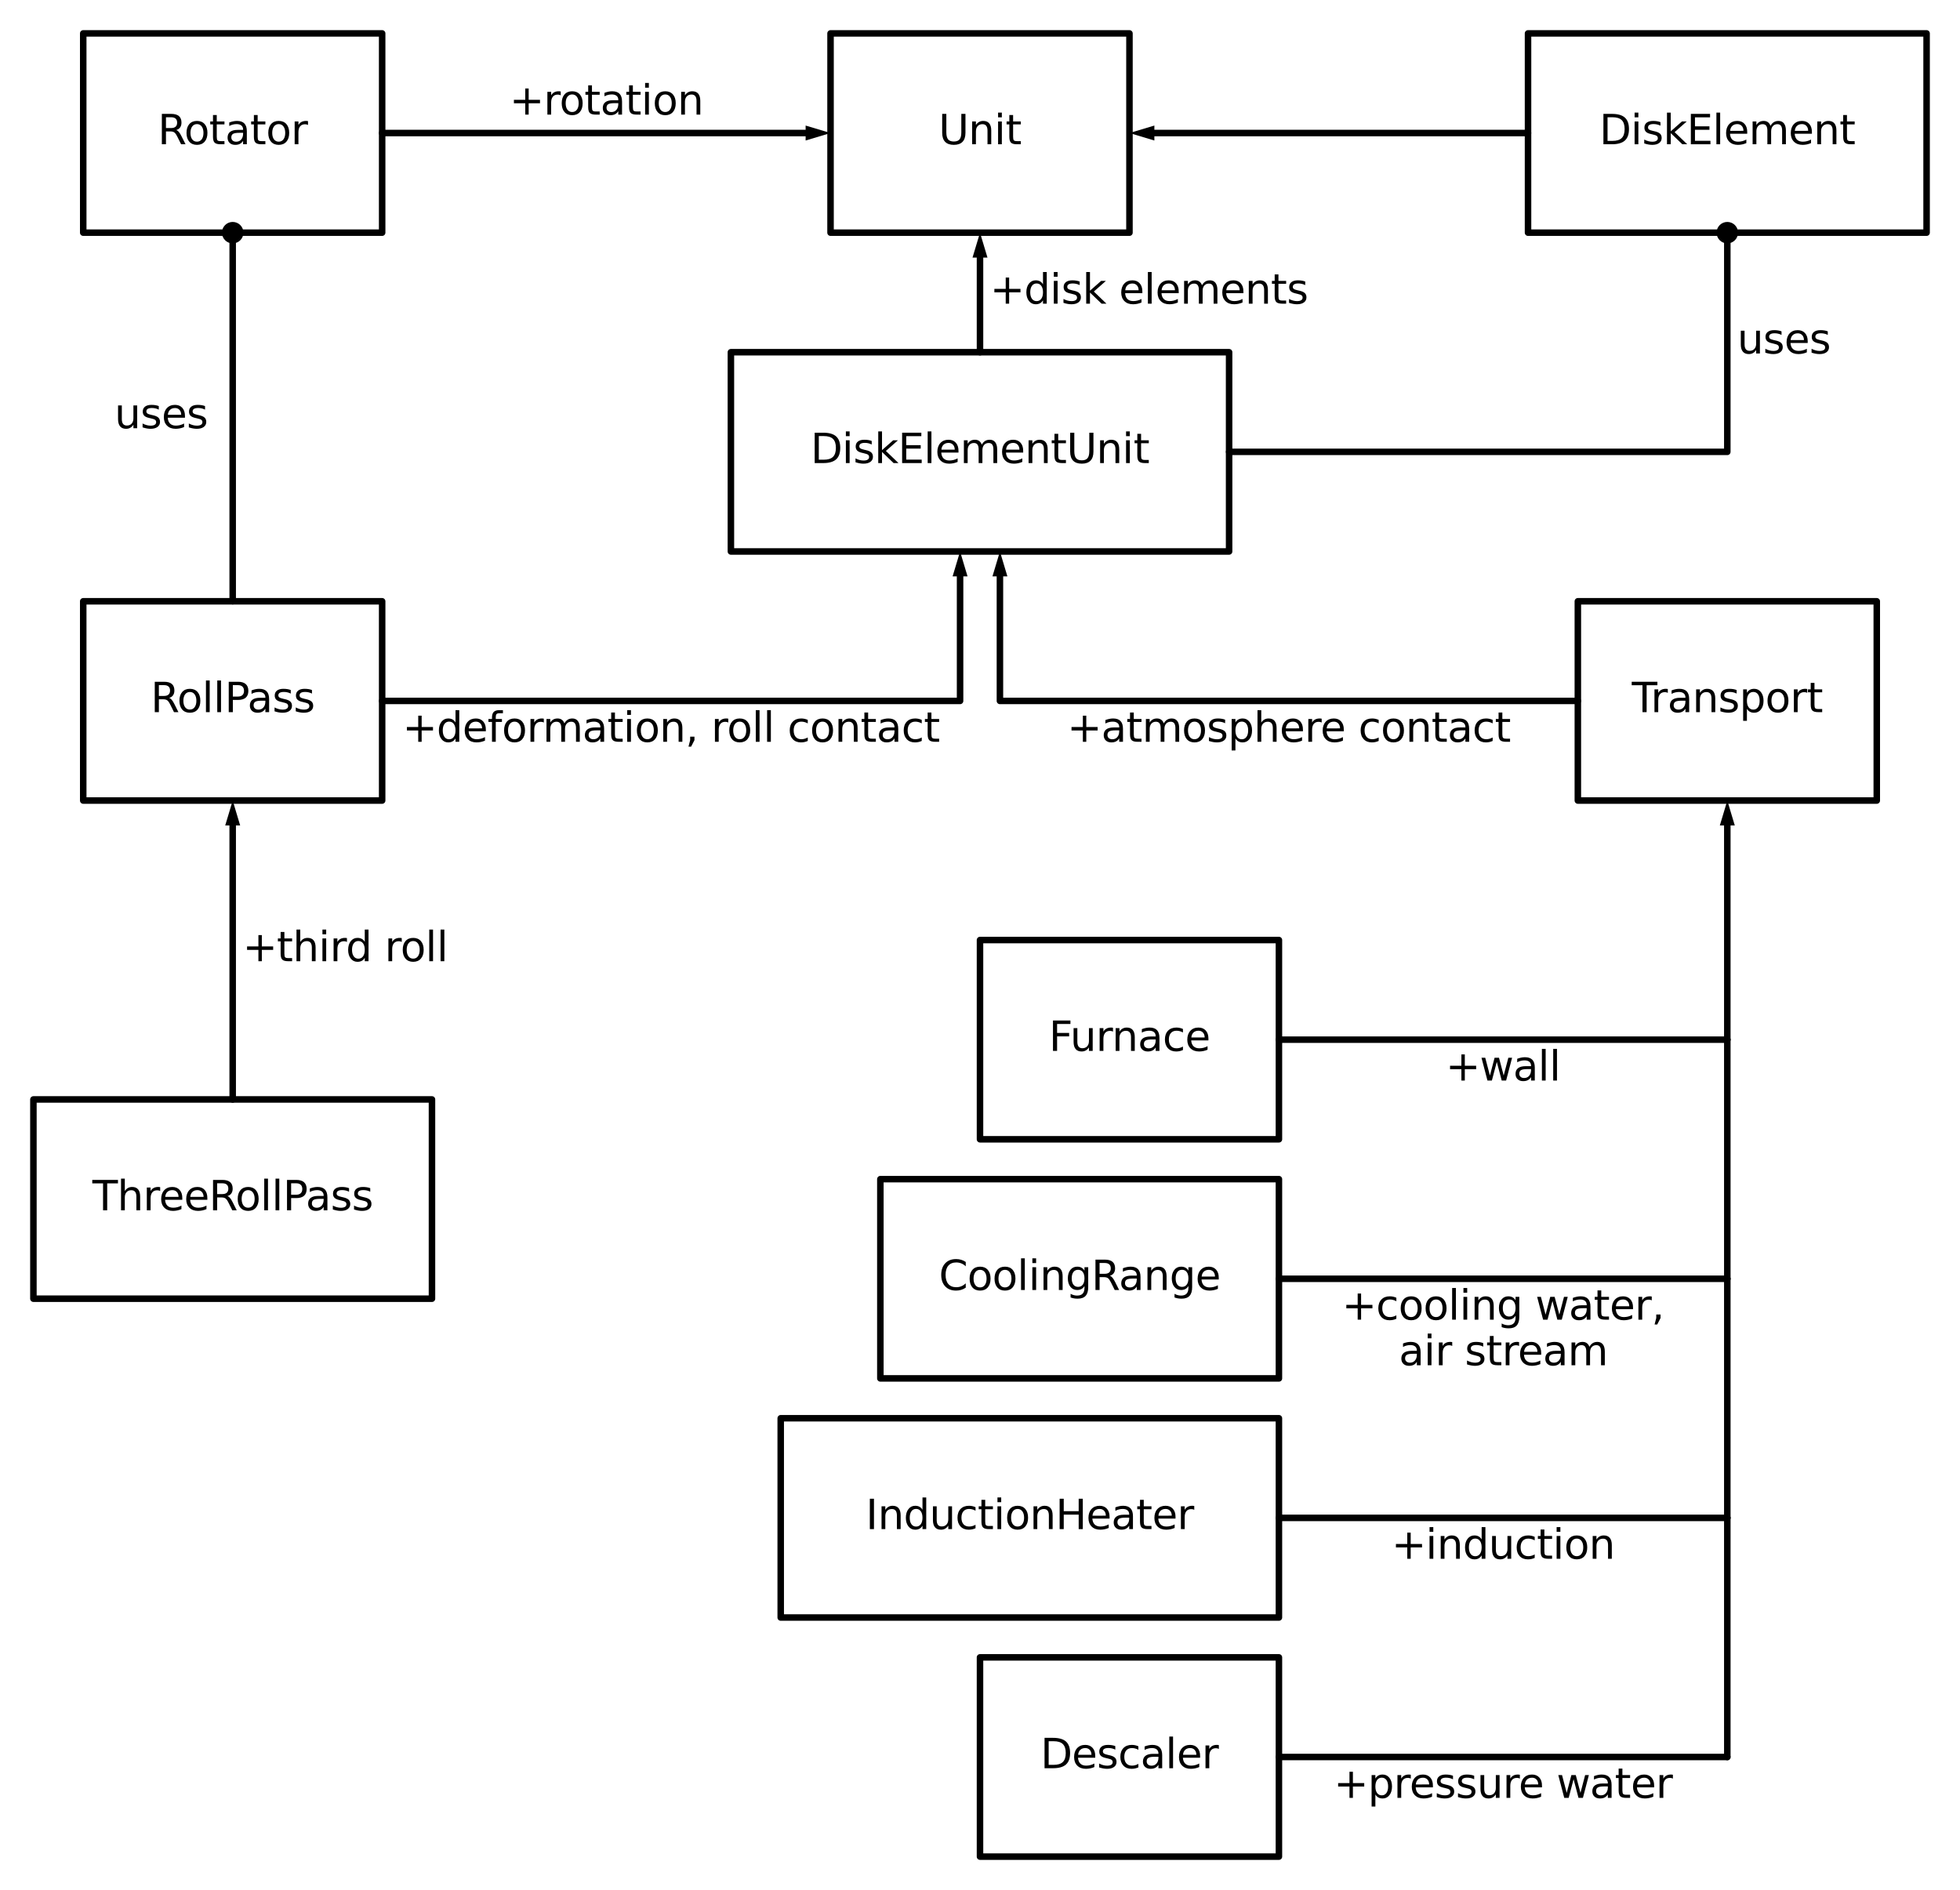 <?xml version="1.0" encoding="utf-8" standalone="no"?>
<!DOCTYPE svg PUBLIC "-//W3C//DTD SVG 1.1//EN"
  "http://www.w3.org/Graphics/SVG/1.1/DTD/svg11.dtd">
<svg xmlns:xlink="http://www.w3.org/1999/xlink" width="601.92pt" height="580.5pt" viewBox="0 0 601.92 580.5" xmlns="http://www.w3.org/2000/svg" version="1.1">
 <defs>
  <style type="text/css">*{stroke-linejoin: round; stroke-linecap: butt}</style>
 </defs>
 <g id="figure_1">
  <g id="patch_1">
   <path d="M 0 580.5 
L 601.92 580.5 
L 601.92 0 
L 0 0 
L 0 580.5 
z
" style="fill: none"/>
  </g>
  <g id="axes_1">
   <g id="line2d_1">
    <path d="M 255.06 40.86 
L 255.06 10.26 
L 346.86 10.26 
L 346.86 71.46 
L 255.06 71.46 
L 255.06 40.86 
" clip-path="url(#p7df6b12041)" style="fill: none; stroke: #000000; stroke-width: 2; stroke-linecap: round"/>
   </g>
   <g id="line2d_2">
    <path d="M 300.96 79.11 
L 300.96 89.82 
L 300.96 108.18 
" clip-path="url(#p7df6b12041)" style="fill: none; stroke: #000000; stroke-width: 2; stroke-linecap: round"/>
   </g>
   <g id="patch_2">
    <path d="M 298.665 79.11 
L 300.96 71.46 
L 303.255 79.11 
z
" clip-path="url(#p7df6b12041)"/>
   </g>
   <g id="line2d_3">
    <path d="M 224.46 138.78 
L 224.46 108.18 
L 377.46 108.18 
L 377.46 169.38 
L 224.46 169.38 
L 224.46 138.78 
" clip-path="url(#p7df6b12041)" style="fill: none; stroke: #000000; stroke-width: 2; stroke-linecap: round"/>
   </g>
   <g id="line2d_4">
    <path d="M 25.56 215.28 
L 25.56 184.68 
L 117.36 184.68 
L 117.36 245.88 
L 25.56 245.88 
L 25.56 215.28 
" clip-path="url(#p7df6b12041)" style="fill: none; stroke: #000000; stroke-width: 2; stroke-linecap: round"/>
   </g>
   <g id="line2d_5">
    <path d="M 294.84 177.03 
L 294.84 215.28 
L 117.36 215.28 
" clip-path="url(#p7df6b12041)" style="fill: none; stroke: #000000; stroke-width: 2; stroke-linecap: round"/>
   </g>
   <g id="patch_3">
    <path d="M 292.545 177.03 
L 294.84 169.38 
L 297.135 177.03 
z
" clip-path="url(#p7df6b12041)"/>
   </g>
   <g id="line2d_6">
    <path d="M 71.46 253.53 
L 71.46 291.78 
L 71.46 337.68 
" clip-path="url(#p7df6b12041)" style="fill: none; stroke: #000000; stroke-width: 2; stroke-linecap: round"/>
   </g>
   <g id="patch_4">
    <path d="M 69.165 253.53 
L 71.46 245.88 
L 73.755 253.53 
z
" clip-path="url(#p7df6b12041)"/>
   </g>
   <g id="line2d_7">
    <path d="M 10.26 368.28 
L 10.26 337.68 
L 132.66 337.68 
L 132.66 398.88 
L 10.26 398.88 
L 10.26 368.28 
" clip-path="url(#p7df6b12041)" style="fill: none; stroke: #000000; stroke-width: 2; stroke-linecap: round"/>
   </g>
   <g id="line2d_8">
    <path d="M 484.56 215.28 
L 484.56 184.68 
L 576.36 184.68 
L 576.36 245.88 
L 484.56 245.88 
L 484.56 215.28 
" clip-path="url(#p7df6b12041)" style="fill: none; stroke: #000000; stroke-width: 2; stroke-linecap: round"/>
   </g>
   <g id="line2d_9">
    <path d="M 307.08 177.03 
L 307.08 215.28 
L 484.56 215.28 
" clip-path="url(#p7df6b12041)" style="fill: none; stroke: #000000; stroke-width: 2; stroke-linecap: round"/>
   </g>
   <g id="patch_5">
    <path d="M 304.785 177.03 
L 307.08 169.38 
L 309.375 177.03 
z
" clip-path="url(#p7df6b12041)"/>
   </g>
   <g id="line2d_10">
    <path d="M 530.46 253.53 
L 530.46 282.6 
L 530.46 319.32 
" clip-path="url(#p7df6b12041)" style="fill: none; stroke: #000000; stroke-width: 2; stroke-linecap: round"/>
   </g>
   <g id="patch_6">
    <path d="M 528.165 253.53 
L 530.46 245.88 
L 532.755 253.53 
z
" clip-path="url(#p7df6b12041)"/>
   </g>
   <g id="line2d_11">
    <path d="M 530.46 319.32 
L 461.61 319.32 
L 392.76 319.32 
" clip-path="url(#p7df6b12041)" style="fill: none; stroke: #000000; stroke-width: 2; stroke-linecap: round"/>
   </g>
   <g id="line2d_12">
    <path d="M 300.96 319.32 
L 300.96 288.72 
L 392.76 288.72 
L 392.76 349.92 
L 300.96 349.92 
L 300.96 319.32 
" clip-path="url(#p7df6b12041)" style="fill: none; stroke: #000000; stroke-width: 2; stroke-linecap: round"/>
   </g>
   <g id="line2d_13">
    <path d="M 530.46 319.32 
L 530.46 356.04 
L 530.46 392.76 
" clip-path="url(#p7df6b12041)" style="fill: none; stroke: #000000; stroke-width: 2; stroke-linecap: round"/>
   </g>
   <g id="line2d_14">
    <path d="M 530.46 392.76 
L 461.61 392.76 
L 392.76 392.76 
" clip-path="url(#p7df6b12041)" style="fill: none; stroke: #000000; stroke-width: 2; stroke-linecap: round"/>
   </g>
   <g id="line2d_15">
    <path d="M 270.36 392.76 
L 270.36 362.16 
L 392.76 362.16 
L 392.76 423.36 
L 270.36 423.36 
L 270.36 392.76 
" clip-path="url(#p7df6b12041)" style="fill: none; stroke: #000000; stroke-width: 2; stroke-linecap: round"/>
   </g>
   <g id="line2d_16">
    <path d="M 530.46 392.76 
L 530.46 429.48 
L 530.46 466.2 
" clip-path="url(#p7df6b12041)" style="fill: none; stroke: #000000; stroke-width: 2; stroke-linecap: round"/>
   </g>
   <g id="line2d_17">
    <path d="M 530.46 466.2 
L 461.61 466.2 
L 392.76 466.2 
" clip-path="url(#p7df6b12041)" style="fill: none; stroke: #000000; stroke-width: 2; stroke-linecap: round"/>
   </g>
   <g id="line2d_18">
    <path d="M 239.76 466.2 
L 239.76 435.6 
L 392.76 435.6 
L 392.76 496.8 
L 239.76 496.8 
L 239.76 466.2 
" clip-path="url(#p7df6b12041)" style="fill: none; stroke: #000000; stroke-width: 2; stroke-linecap: round"/>
   </g>
   <g id="line2d_19">
    <path d="M 530.46 466.2 
L 530.46 502.92 
L 530.46 539.64 
" clip-path="url(#p7df6b12041)" style="fill: none; stroke: #000000; stroke-width: 2; stroke-linecap: round"/>
   </g>
   <g id="line2d_20">
    <path d="M 530.46 539.64 
L 461.61 539.64 
L 392.76 539.64 
" clip-path="url(#p7df6b12041)" style="fill: none; stroke: #000000; stroke-width: 2; stroke-linecap: round"/>
   </g>
   <g id="line2d_21">
    <path d="M 300.96 539.64 
L 300.96 509.04 
L 392.76 509.04 
L 392.76 570.24 
L 300.96 570.24 
L 300.96 539.64 
" clip-path="url(#p7df6b12041)" style="fill: none; stroke: #000000; stroke-width: 2; stroke-linecap: round"/>
   </g>
   <g id="line2d_22">
    <path d="M 25.56 40.86 
L 25.56 10.26 
L 117.36 10.26 
L 117.36 71.46 
L 25.56 71.46 
L 25.56 40.86 
" clip-path="url(#p7df6b12041)" style="fill: none; stroke: #000000; stroke-width: 2; stroke-linecap: round"/>
   </g>
   <g id="line2d_23">
    <path d="M 117.36 40.86 
L 186.21 40.86 
L 247.41 40.86 
" clip-path="url(#p7df6b12041)" style="fill: none; stroke: #000000; stroke-width: 2; stroke-linecap: round"/>
   </g>
   <g id="patch_7">
    <path d="M 247.41 38.565 
L 255.06 40.86 
L 247.41 43.155 
z
" clip-path="url(#p7df6b12041)"/>
   </g>
   <g id="line2d_24">
    <path d="M 71.46 184.68 
L 71.46 128.07 
L 71.46 71.46 
" clip-path="url(#p7df6b12041)" style="fill: none; stroke: #000000; stroke-width: 2; stroke-linecap: round"/>
   </g>
   <g id="patch_8">
    <path d="M 71.46 73.755 
C 72.069 73.755 72.652 73.513 73.083 73.083 
C 73.513 72.652 73.755 72.069 73.755 71.46 
C 73.755 70.851 73.513 70.268 73.083 69.837 
C 72.652 69.407 72.069 69.165 71.46 69.165 
C 70.851 69.165 70.268 69.407 69.837 69.837 
C 69.407 70.268 69.165 70.851 69.165 71.46 
C 69.165 72.069 69.407 72.652 69.837 73.083 
C 70.268 73.513 70.851 73.755 71.46 73.755 
z
" clip-path="url(#p7df6b12041)" style="stroke: #000000; stroke-width: 2; stroke-linejoin: miter"/>
   </g>
   <g id="line2d_25">
    <path d="M 469.26 40.86 
L 469.26 10.26 
L 591.66 10.26 
L 591.66 71.46 
L 469.26 71.46 
L 469.26 40.86 
" clip-path="url(#p7df6b12041)" style="fill: none; stroke: #000000; stroke-width: 2; stroke-linecap: round"/>
   </g>
   <g id="line2d_26">
    <path d="M 469.26 40.86 
L 408.06 40.86 
L 354.51 40.86 
" clip-path="url(#p7df6b12041)" style="fill: none; stroke: #000000; stroke-width: 2; stroke-linecap: round"/>
   </g>
   <g id="patch_9">
    <path d="M 354.51 43.155 
L 346.86 40.86 
L 354.51 38.565 
z
" clip-path="url(#p7df6b12041)"/>
   </g>
   <g id="line2d_27">
    <path d="M 377.46 138.78 
L 530.46 138.78 
L 530.46 71.46 
" clip-path="url(#p7df6b12041)" style="fill: none; stroke: #000000; stroke-width: 2; stroke-linecap: round"/>
   </g>
   <g id="patch_10">
    <path d="M 530.46 73.755 
C 531.069 73.755 531.652 73.513 532.083 73.083 
C 532.513 72.652 532.755 72.069 532.755 71.46 
C 532.755 70.851 532.513 70.268 532.083 69.837 
C 531.652 69.407 531.069 69.165 530.46 69.165 
C 529.851 69.165 529.268 69.407 528.837 69.837 
C 528.407 70.268 528.165 70.851 528.165 71.46 
C 528.165 72.069 528.407 72.652 528.837 73.083 
C 529.268 73.513 529.851 73.755 530.46 73.755 
z
" clip-path="url(#p7df6b12041)" style="stroke: #000000; stroke-width: 2; stroke-linejoin: miter"/>
   </g>
   <g id="text_1">
    <g clip-path="url(#p7df6b12041)">
     <!-- Unit -->
     <g transform="translate(288.238 44.309) scale(0.125 -0.125)">
      <defs>
       <path id="DejaVuSans-55" d="M 556 4666 
L 1191 4666 
L 1191 1831 
Q 1191 1081 1462 751 
Q 1734 422 2344 422 
Q 2950 422 3222 751 
Q 3494 1081 3494 1831 
L 3494 4666 
L 4128 4666 
L 4128 1753 
Q 4128 841 3676 375 
Q 3225 -91 2344 -91 
Q 1459 -91 1007 375 
Q 556 841 556 1753 
L 556 4666 
z
" transform="scale(0.016)"/>
       <path id="DejaVuSans-6e" d="M 3513 2113 
L 3513 0 
L 2938 0 
L 2938 2094 
Q 2938 2591 2744 2837 
Q 2550 3084 2163 3084 
Q 1697 3084 1428 2787 
Q 1159 2491 1159 1978 
L 1159 0 
L 581 0 
L 581 3500 
L 1159 3500 
L 1159 2956 
Q 1366 3272 1645 3428 
Q 1925 3584 2291 3584 
Q 2894 3584 3203 3211 
Q 3513 2838 3513 2113 
z
" transform="scale(0.016)"/>
       <path id="DejaVuSans-69" d="M 603 3500 
L 1178 3500 
L 1178 0 
L 603 0 
L 603 3500 
z
M 603 4863 
L 1178 4863 
L 1178 4134 
L 603 4134 
L 603 4863 
z
" transform="scale(0.016)"/>
       <path id="DejaVuSans-74" d="M 1172 4494 
L 1172 3500 
L 2356 3500 
L 2356 3053 
L 1172 3053 
L 1172 1153 
Q 1172 725 1289 603 
Q 1406 481 1766 481 
L 2356 481 
L 2356 0 
L 1766 0 
Q 1100 0 847 248 
Q 594 497 594 1153 
L 594 3053 
L 172 3053 
L 172 3500 
L 594 3500 
L 594 4494 
L 1172 4494 
z
" transform="scale(0.016)"/>
      </defs>
      <use xlink:href="#DejaVuSans-55"/>
      <use xlink:href="#DejaVuSans-6e" x="73.193"/>
      <use xlink:href="#DejaVuSans-69" x="136.572"/>
      <use xlink:href="#DejaVuSans-74" x="164.355"/>
     </g>
    </g>
   </g>
   <g id="text_2">
    <g clip-path="url(#p7df6b12041)">
     <!-- +disk elements -->
     <g transform="translate(304.02 93.269) scale(0.125 -0.125)">
      <defs>
       <path id="DejaVuSans-2b" d="M 2944 4013 
L 2944 2272 
L 4684 2272 
L 4684 1741 
L 2944 1741 
L 2944 0 
L 2419 0 
L 2419 1741 
L 678 1741 
L 678 2272 
L 2419 2272 
L 2419 4013 
L 2944 4013 
z
" transform="scale(0.016)"/>
       <path id="DejaVuSans-64" d="M 2906 2969 
L 2906 4863 
L 3481 4863 
L 3481 0 
L 2906 0 
L 2906 525 
Q 2725 213 2448 61 
Q 2172 -91 1784 -91 
Q 1150 -91 751 415 
Q 353 922 353 1747 
Q 353 2572 751 3078 
Q 1150 3584 1784 3584 
Q 2172 3584 2448 3432 
Q 2725 3281 2906 2969 
z
M 947 1747 
Q 947 1113 1208 752 
Q 1469 391 1925 391 
Q 2381 391 2643 752 
Q 2906 1113 2906 1747 
Q 2906 2381 2643 2742 
Q 2381 3103 1925 3103 
Q 1469 3103 1208 2742 
Q 947 2381 947 1747 
z
" transform="scale(0.016)"/>
       <path id="DejaVuSans-73" d="M 2834 3397 
L 2834 2853 
Q 2591 2978 2328 3040 
Q 2066 3103 1784 3103 
Q 1356 3103 1142 2972 
Q 928 2841 928 2578 
Q 928 2378 1081 2264 
Q 1234 2150 1697 2047 
L 1894 2003 
Q 2506 1872 2764 1633 
Q 3022 1394 3022 966 
Q 3022 478 2636 193 
Q 2250 -91 1575 -91 
Q 1294 -91 989 -36 
Q 684 19 347 128 
L 347 722 
Q 666 556 975 473 
Q 1284 391 1588 391 
Q 1994 391 2212 530 
Q 2431 669 2431 922 
Q 2431 1156 2273 1281 
Q 2116 1406 1581 1522 
L 1381 1569 
Q 847 1681 609 1914 
Q 372 2147 372 2553 
Q 372 3047 722 3315 
Q 1072 3584 1716 3584 
Q 2034 3584 2315 3537 
Q 2597 3491 2834 3397 
z
" transform="scale(0.016)"/>
       <path id="DejaVuSans-6b" d="M 581 4863 
L 1159 4863 
L 1159 1991 
L 2875 3500 
L 3609 3500 
L 1753 1863 
L 3688 0 
L 2938 0 
L 1159 1709 
L 1159 0 
L 581 0 
L 581 4863 
z
" transform="scale(0.016)"/>
       <path id="DejaVuSans-20" transform="scale(0.016)"/>
       <path id="DejaVuSans-65" d="M 3597 1894 
L 3597 1613 
L 953 1613 
Q 991 1019 1311 708 
Q 1631 397 2203 397 
Q 2534 397 2845 478 
Q 3156 559 3463 722 
L 3463 178 
Q 3153 47 2828 -22 
Q 2503 -91 2169 -91 
Q 1331 -91 842 396 
Q 353 884 353 1716 
Q 353 2575 817 3079 
Q 1281 3584 2069 3584 
Q 2775 3584 3186 3129 
Q 3597 2675 3597 1894 
z
M 3022 2063 
Q 3016 2534 2758 2815 
Q 2500 3097 2075 3097 
Q 1594 3097 1305 2825 
Q 1016 2553 972 2059 
L 3022 2063 
z
" transform="scale(0.016)"/>
       <path id="DejaVuSans-6c" d="M 603 4863 
L 1178 4863 
L 1178 0 
L 603 0 
L 603 4863 
z
" transform="scale(0.016)"/>
       <path id="DejaVuSans-6d" d="M 3328 2828 
Q 3544 3216 3844 3400 
Q 4144 3584 4550 3584 
Q 5097 3584 5394 3201 
Q 5691 2819 5691 2113 
L 5691 0 
L 5113 0 
L 5113 2094 
Q 5113 2597 4934 2840 
Q 4756 3084 4391 3084 
Q 3944 3084 3684 2787 
Q 3425 2491 3425 1978 
L 3425 0 
L 2847 0 
L 2847 2094 
Q 2847 2600 2669 2842 
Q 2491 3084 2119 3084 
Q 1678 3084 1418 2786 
Q 1159 2488 1159 1978 
L 1159 0 
L 581 0 
L 581 3500 
L 1159 3500 
L 1159 2956 
Q 1356 3278 1631 3431 
Q 1906 3584 2284 3584 
Q 2666 3584 2933 3390 
Q 3200 3197 3328 2828 
z
" transform="scale(0.016)"/>
      </defs>
      <use xlink:href="#DejaVuSans-2b"/>
      <use xlink:href="#DejaVuSans-64" x="83.789"/>
      <use xlink:href="#DejaVuSans-69" x="147.266"/>
      <use xlink:href="#DejaVuSans-73" x="175.049"/>
      <use xlink:href="#DejaVuSans-6b" x="227.148"/>
      <use xlink:href="#DejaVuSans-20" x="285.059"/>
      <use xlink:href="#DejaVuSans-65" x="316.846"/>
      <use xlink:href="#DejaVuSans-6c" x="378.369"/>
      <use xlink:href="#DejaVuSans-65" x="406.152"/>
      <use xlink:href="#DejaVuSans-6d" x="467.676"/>
      <use xlink:href="#DejaVuSans-65" x="565.088"/>
      <use xlink:href="#DejaVuSans-6e" x="626.611"/>
      <use xlink:href="#DejaVuSans-74" x="689.99"/>
      <use xlink:href="#DejaVuSans-73" x="729.199"/>
     </g>
    </g>
   </g>
   <g id="text_3">
    <g clip-path="url(#p7df6b12041)">
     <!-- DiskElementUnit -->
     <g transform="translate(248.939 142.229) scale(0.125 -0.125)">
      <defs>
       <path id="DejaVuSans-44" d="M 1259 4147 
L 1259 519 
L 2022 519 
Q 2988 519 3436 956 
Q 3884 1394 3884 2338 
Q 3884 3275 3436 3711 
Q 2988 4147 2022 4147 
L 1259 4147 
z
M 628 4666 
L 1925 4666 
Q 3281 4666 3915 4102 
Q 4550 3538 4550 2338 
Q 4550 1131 3912 565 
Q 3275 0 1925 0 
L 628 0 
L 628 4666 
z
" transform="scale(0.016)"/>
       <path id="DejaVuSans-45" d="M 628 4666 
L 3578 4666 
L 3578 4134 
L 1259 4134 
L 1259 2753 
L 3481 2753 
L 3481 2222 
L 1259 2222 
L 1259 531 
L 3634 531 
L 3634 0 
L 628 0 
L 628 4666 
z
" transform="scale(0.016)"/>
      </defs>
      <use xlink:href="#DejaVuSans-44"/>
      <use xlink:href="#DejaVuSans-69" x="77.002"/>
      <use xlink:href="#DejaVuSans-73" x="104.785"/>
      <use xlink:href="#DejaVuSans-6b" x="156.885"/>
      <use xlink:href="#DejaVuSans-45" x="214.795"/>
      <use xlink:href="#DejaVuSans-6c" x="277.979"/>
      <use xlink:href="#DejaVuSans-65" x="305.762"/>
      <use xlink:href="#DejaVuSans-6d" x="367.285"/>
      <use xlink:href="#DejaVuSans-65" x="464.697"/>
      <use xlink:href="#DejaVuSans-6e" x="526.221"/>
      <use xlink:href="#DejaVuSans-74" x="589.6"/>
      <use xlink:href="#DejaVuSans-55" x="628.809"/>
      <use xlink:href="#DejaVuSans-6e" x="702.002"/>
      <use xlink:href="#DejaVuSans-69" x="765.381"/>
      <use xlink:href="#DejaVuSans-74" x="793.164"/>
     </g>
    </g>
   </g>
   <g id="text_4">
    <g clip-path="url(#p7df6b12041)">
     <!-- RollPass -->
     <g transform="translate(46.273 218.729) scale(0.125 -0.125)">
      <defs>
       <path id="DejaVuSans-52" d="M 2841 2188 
Q 3044 2119 3236 1894 
Q 3428 1669 3622 1275 
L 4263 0 
L 3584 0 
L 2988 1197 
Q 2756 1666 2539 1819 
Q 2322 1972 1947 1972 
L 1259 1972 
L 1259 0 
L 628 0 
L 628 4666 
L 2053 4666 
Q 2853 4666 3247 4331 
Q 3641 3997 3641 3322 
Q 3641 2881 3436 2590 
Q 3231 2300 2841 2188 
z
M 1259 4147 
L 1259 2491 
L 2053 2491 
Q 2509 2491 2742 2702 
Q 2975 2913 2975 3322 
Q 2975 3731 2742 3939 
Q 2509 4147 2053 4147 
L 1259 4147 
z
" transform="scale(0.016)"/>
       <path id="DejaVuSans-6f" d="M 1959 3097 
Q 1497 3097 1228 2736 
Q 959 2375 959 1747 
Q 959 1119 1226 758 
Q 1494 397 1959 397 
Q 2419 397 2687 759 
Q 2956 1122 2956 1747 
Q 2956 2369 2687 2733 
Q 2419 3097 1959 3097 
z
M 1959 3584 
Q 2709 3584 3137 3096 
Q 3566 2609 3566 1747 
Q 3566 888 3137 398 
Q 2709 -91 1959 -91 
Q 1206 -91 779 398 
Q 353 888 353 1747 
Q 353 2609 779 3096 
Q 1206 3584 1959 3584 
z
" transform="scale(0.016)"/>
       <path id="DejaVuSans-50" d="M 1259 4147 
L 1259 2394 
L 2053 2394 
Q 2494 2394 2734 2622 
Q 2975 2850 2975 3272 
Q 2975 3691 2734 3919 
Q 2494 4147 2053 4147 
L 1259 4147 
z
M 628 4666 
L 2053 4666 
Q 2838 4666 3239 4311 
Q 3641 3956 3641 3272 
Q 3641 2581 3239 2228 
Q 2838 1875 2053 1875 
L 1259 1875 
L 1259 0 
L 628 0 
L 628 4666 
z
" transform="scale(0.016)"/>
       <path id="DejaVuSans-61" d="M 2194 1759 
Q 1497 1759 1228 1600 
Q 959 1441 959 1056 
Q 959 750 1161 570 
Q 1363 391 1709 391 
Q 2188 391 2477 730 
Q 2766 1069 2766 1631 
L 2766 1759 
L 2194 1759 
z
M 3341 1997 
L 3341 0 
L 2766 0 
L 2766 531 
Q 2569 213 2275 61 
Q 1981 -91 1556 -91 
Q 1019 -91 701 211 
Q 384 513 384 1019 
Q 384 1609 779 1909 
Q 1175 2209 1959 2209 
L 2766 2209 
L 2766 2266 
Q 2766 2663 2505 2880 
Q 2244 3097 1772 3097 
Q 1472 3097 1187 3025 
Q 903 2953 641 2809 
L 641 3341 
Q 956 3463 1253 3523 
Q 1550 3584 1831 3584 
Q 2591 3584 2966 3190 
Q 3341 2797 3341 1997 
z
" transform="scale(0.016)"/>
      </defs>
      <use xlink:href="#DejaVuSans-52"/>
      <use xlink:href="#DejaVuSans-6f" x="64.982"/>
      <use xlink:href="#DejaVuSans-6c" x="126.164"/>
      <use xlink:href="#DejaVuSans-6c" x="153.947"/>
      <use xlink:href="#DejaVuSans-50" x="181.73"/>
      <use xlink:href="#DejaVuSans-61" x="237.533"/>
      <use xlink:href="#DejaVuSans-73" x="298.812"/>
      <use xlink:href="#DejaVuSans-73" x="350.912"/>
     </g>
    </g>
   </g>
   <g id="text_5">
    <g clip-path="url(#p7df6b12041)">
     <!-- +deformation, roll contact -->
     <g transform="translate(123.602 227.838) scale(0.125 -0.125)">
      <defs>
       <path id="DejaVuSans-66" d="M 2375 4863 
L 2375 4384 
L 1825 4384 
Q 1516 4384 1395 4259 
Q 1275 4134 1275 3809 
L 1275 3500 
L 2222 3500 
L 2222 3053 
L 1275 3053 
L 1275 0 
L 697 0 
L 697 3053 
L 147 3053 
L 147 3500 
L 697 3500 
L 697 3744 
Q 697 4328 969 4595 
Q 1241 4863 1831 4863 
L 2375 4863 
z
" transform="scale(0.016)"/>
       <path id="DejaVuSans-72" d="M 2631 2963 
Q 2534 3019 2420 3045 
Q 2306 3072 2169 3072 
Q 1681 3072 1420 2755 
Q 1159 2438 1159 1844 
L 1159 0 
L 581 0 
L 581 3500 
L 1159 3500 
L 1159 2956 
Q 1341 3275 1631 3429 
Q 1922 3584 2338 3584 
Q 2397 3584 2469 3576 
Q 2541 3569 2628 3553 
L 2631 2963 
z
" transform="scale(0.016)"/>
       <path id="DejaVuSans-2c" d="M 750 794 
L 1409 794 
L 1409 256 
L 897 -744 
L 494 -744 
L 750 256 
L 750 794 
z
" transform="scale(0.016)"/>
       <path id="DejaVuSans-63" d="M 3122 3366 
L 3122 2828 
Q 2878 2963 2633 3030 
Q 2388 3097 2138 3097 
Q 1578 3097 1268 2742 
Q 959 2388 959 1747 
Q 959 1106 1268 751 
Q 1578 397 2138 397 
Q 2388 397 2633 464 
Q 2878 531 3122 666 
L 3122 134 
Q 2881 22 2623 -34 
Q 2366 -91 2075 -91 
Q 1284 -91 818 406 
Q 353 903 353 1747 
Q 353 2603 823 3093 
Q 1294 3584 2113 3584 
Q 2378 3584 2631 3529 
Q 2884 3475 3122 3366 
z
" transform="scale(0.016)"/>
      </defs>
      <use xlink:href="#DejaVuSans-2b"/>
      <use xlink:href="#DejaVuSans-64" x="83.789"/>
      <use xlink:href="#DejaVuSans-65" x="147.266"/>
      <use xlink:href="#DejaVuSans-66" x="208.789"/>
      <use xlink:href="#DejaVuSans-6f" x="243.994"/>
      <use xlink:href="#DejaVuSans-72" x="305.176"/>
      <use xlink:href="#DejaVuSans-6d" x="344.539"/>
      <use xlink:href="#DejaVuSans-61" x="441.951"/>
      <use xlink:href="#DejaVuSans-74" x="503.23"/>
      <use xlink:href="#DejaVuSans-69" x="542.439"/>
      <use xlink:href="#DejaVuSans-6f" x="570.223"/>
      <use xlink:href="#DejaVuSans-6e" x="631.404"/>
      <use xlink:href="#DejaVuSans-2c" x="694.783"/>
      <use xlink:href="#DejaVuSans-20" x="726.57"/>
      <use xlink:href="#DejaVuSans-72" x="758.357"/>
      <use xlink:href="#DejaVuSans-6f" x="797.221"/>
      <use xlink:href="#DejaVuSans-6c" x="858.402"/>
      <use xlink:href="#DejaVuSans-6c" x="886.186"/>
      <use xlink:href="#DejaVuSans-20" x="913.969"/>
      <use xlink:href="#DejaVuSans-63" x="945.756"/>
      <use xlink:href="#DejaVuSans-6f" x="1000.736"/>
      <use xlink:href="#DejaVuSans-6e" x="1061.918"/>
      <use xlink:href="#DejaVuSans-74" x="1125.297"/>
      <use xlink:href="#DejaVuSans-61" x="1164.506"/>
      <use xlink:href="#DejaVuSans-63" x="1225.785"/>
      <use xlink:href="#DejaVuSans-74" x="1280.766"/>
     </g>
    </g>
   </g>
   <g id="text_6">
    <g clip-path="url(#p7df6b12041)">
     <!-- +third roll -->
     <g transform="translate(74.52 295.229) scale(0.125 -0.125)">
      <defs>
       <path id="DejaVuSans-68" d="M 3513 2113 
L 3513 0 
L 2938 0 
L 2938 2094 
Q 2938 2591 2744 2837 
Q 2550 3084 2163 3084 
Q 1697 3084 1428 2787 
Q 1159 2491 1159 1978 
L 1159 0 
L 581 0 
L 581 4863 
L 1159 4863 
L 1159 2956 
Q 1366 3272 1645 3428 
Q 1925 3584 2291 3584 
Q 2894 3584 3203 3211 
Q 3513 2838 3513 2113 
z
" transform="scale(0.016)"/>
      </defs>
      <use xlink:href="#DejaVuSans-2b"/>
      <use xlink:href="#DejaVuSans-74" x="83.789"/>
      <use xlink:href="#DejaVuSans-68" x="122.998"/>
      <use xlink:href="#DejaVuSans-69" x="186.377"/>
      <use xlink:href="#DejaVuSans-72" x="214.16"/>
      <use xlink:href="#DejaVuSans-64" x="253.523"/>
      <use xlink:href="#DejaVuSans-20" x="317"/>
      <use xlink:href="#DejaVuSans-72" x="348.787"/>
      <use xlink:href="#DejaVuSans-6f" x="387.65"/>
      <use xlink:href="#DejaVuSans-6c" x="448.832"/>
      <use xlink:href="#DejaVuSans-6c" x="476.615"/>
     </g>
    </g>
   </g>
   <g id="text_7">
    <g clip-path="url(#p7df6b12041)">
     <!-- ThreeRollPass -->
     <g transform="translate(28.374 371.729) scale(0.125 -0.125)">
      <defs>
       <path id="DejaVuSans-54" d="M -19 4666 
L 3928 4666 
L 3928 4134 
L 2272 4134 
L 2272 0 
L 1638 0 
L 1638 4134 
L -19 4134 
L -19 4666 
z
" transform="scale(0.016)"/>
      </defs>
      <use xlink:href="#DejaVuSans-54"/>
      <use xlink:href="#DejaVuSans-68" x="61.084"/>
      <use xlink:href="#DejaVuSans-72" x="124.463"/>
      <use xlink:href="#DejaVuSans-65" x="163.326"/>
      <use xlink:href="#DejaVuSans-65" x="224.85"/>
      <use xlink:href="#DejaVuSans-52" x="286.373"/>
      <use xlink:href="#DejaVuSans-6f" x="351.355"/>
      <use xlink:href="#DejaVuSans-6c" x="412.537"/>
      <use xlink:href="#DejaVuSans-6c" x="440.32"/>
      <use xlink:href="#DejaVuSans-50" x="468.104"/>
      <use xlink:href="#DejaVuSans-61" x="523.906"/>
      <use xlink:href="#DejaVuSans-73" x="585.186"/>
      <use xlink:href="#DejaVuSans-73" x="637.285"/>
     </g>
    </g>
   </g>
   <g id="text_8">
    <g clip-path="url(#p7df6b12041)">
     <!-- Transport -->
     <g transform="translate(501.137 218.729) scale(0.125 -0.125)">
      <defs>
       <path id="DejaVuSans-70" d="M 1159 525 
L 1159 -1331 
L 581 -1331 
L 581 3500 
L 1159 3500 
L 1159 2969 
Q 1341 3281 1617 3432 
Q 1894 3584 2278 3584 
Q 2916 3584 3314 3078 
Q 3713 2572 3713 1747 
Q 3713 922 3314 415 
Q 2916 -91 2278 -91 
Q 1894 -91 1617 61 
Q 1341 213 1159 525 
z
M 3116 1747 
Q 3116 2381 2855 2742 
Q 2594 3103 2138 3103 
Q 1681 3103 1420 2742 
Q 1159 2381 1159 1747 
Q 1159 1113 1420 752 
Q 1681 391 2138 391 
Q 2594 391 2855 752 
Q 3116 1113 3116 1747 
z
" transform="scale(0.016)"/>
      </defs>
      <use xlink:href="#DejaVuSans-54"/>
      <use xlink:href="#DejaVuSans-72" x="46.334"/>
      <use xlink:href="#DejaVuSans-61" x="87.447"/>
      <use xlink:href="#DejaVuSans-6e" x="148.727"/>
      <use xlink:href="#DejaVuSans-73" x="212.105"/>
      <use xlink:href="#DejaVuSans-70" x="264.205"/>
      <use xlink:href="#DejaVuSans-6f" x="327.682"/>
      <use xlink:href="#DejaVuSans-72" x="388.863"/>
      <use xlink:href="#DejaVuSans-74" x="429.977"/>
     </g>
    </g>
   </g>
   <g id="text_9">
    <g clip-path="url(#p7df6b12041)">
     <!-- +atmosphere contact -->
     <g transform="translate(327.711 227.838) scale(0.125 -0.125)">
      <use xlink:href="#DejaVuSans-2b"/>
      <use xlink:href="#DejaVuSans-61" x="83.789"/>
      <use xlink:href="#DejaVuSans-74" x="145.068"/>
      <use xlink:href="#DejaVuSans-6d" x="184.277"/>
      <use xlink:href="#DejaVuSans-6f" x="281.689"/>
      <use xlink:href="#DejaVuSans-73" x="342.871"/>
      <use xlink:href="#DejaVuSans-70" x="394.971"/>
      <use xlink:href="#DejaVuSans-68" x="458.447"/>
      <use xlink:href="#DejaVuSans-65" x="521.826"/>
      <use xlink:href="#DejaVuSans-72" x="583.35"/>
      <use xlink:href="#DejaVuSans-65" x="622.213"/>
      <use xlink:href="#DejaVuSans-20" x="683.736"/>
      <use xlink:href="#DejaVuSans-63" x="715.523"/>
      <use xlink:href="#DejaVuSans-6f" x="770.504"/>
      <use xlink:href="#DejaVuSans-6e" x="831.686"/>
      <use xlink:href="#DejaVuSans-74" x="895.064"/>
      <use xlink:href="#DejaVuSans-61" x="934.273"/>
      <use xlink:href="#DejaVuSans-63" x="995.553"/>
      <use xlink:href="#DejaVuSans-74" x="1050.533"/>
     </g>
    </g>
   </g>
   <g id="text_10">
    <g clip-path="url(#p7df6b12041)">
     <!-- +wall -->
     <g transform="translate(443.959 331.878) scale(0.125 -0.125)">
      <defs>
       <path id="DejaVuSans-77" d="M 269 3500 
L 844 3500 
L 1563 769 
L 2278 3500 
L 2956 3500 
L 3675 769 
L 4391 3500 
L 4966 3500 
L 4050 0 
L 3372 0 
L 2619 2869 
L 1863 0 
L 1184 0 
L 269 3500 
z
" transform="scale(0.016)"/>
      </defs>
      <use xlink:href="#DejaVuSans-2b"/>
      <use xlink:href="#DejaVuSans-77" x="83.789"/>
      <use xlink:href="#DejaVuSans-61" x="165.576"/>
      <use xlink:href="#DejaVuSans-6c" x="226.855"/>
      <use xlink:href="#DejaVuSans-6c" x="254.639"/>
     </g>
    </g>
   </g>
   <g id="text_11">
    <g clip-path="url(#p7df6b12041)">
     <!-- Furnace -->
     <g transform="translate(322.115 322.769) scale(0.125 -0.125)">
      <defs>
       <path id="DejaVuSans-46" d="M 628 4666 
L 3309 4666 
L 3309 4134 
L 1259 4134 
L 1259 2759 
L 3109 2759 
L 3109 2228 
L 1259 2228 
L 1259 0 
L 628 0 
L 628 4666 
z
" transform="scale(0.016)"/>
       <path id="DejaVuSans-75" d="M 544 1381 
L 544 3500 
L 1119 3500 
L 1119 1403 
Q 1119 906 1312 657 
Q 1506 409 1894 409 
Q 2359 409 2629 706 
Q 2900 1003 2900 1516 
L 2900 3500 
L 3475 3500 
L 3475 0 
L 2900 0 
L 2900 538 
Q 2691 219 2414 64 
Q 2138 -91 1772 -91 
Q 1169 -91 856 284 
Q 544 659 544 1381 
z
M 1991 3584 
L 1991 3584 
z
" transform="scale(0.016)"/>
      </defs>
      <use xlink:href="#DejaVuSans-46"/>
      <use xlink:href="#DejaVuSans-75" x="52.02"/>
      <use xlink:href="#DejaVuSans-72" x="115.398"/>
      <use xlink:href="#DejaVuSans-6e" x="154.762"/>
      <use xlink:href="#DejaVuSans-61" x="218.141"/>
      <use xlink:href="#DejaVuSans-63" x="279.42"/>
      <use xlink:href="#DejaVuSans-65" x="334.4"/>
     </g>
    </g>
   </g>
   <g id="text_12">
    <g clip-path="url(#p7df6b12041)">
     <!-- +cooling water, -->
     <g transform="translate(412.107 405.318) scale(0.125 -0.125)">
      <defs>
       <path id="DejaVuSans-67" d="M 2906 1791 
Q 2906 2416 2648 2759 
Q 2391 3103 1925 3103 
Q 1463 3103 1205 2759 
Q 947 2416 947 1791 
Q 947 1169 1205 825 
Q 1463 481 1925 481 
Q 2391 481 2648 825 
Q 2906 1169 2906 1791 
z
M 3481 434 
Q 3481 -459 3084 -895 
Q 2688 -1331 1869 -1331 
Q 1566 -1331 1297 -1286 
Q 1028 -1241 775 -1147 
L 775 -588 
Q 1028 -725 1275 -790 
Q 1522 -856 1778 -856 
Q 2344 -856 2625 -561 
Q 2906 -266 2906 331 
L 2906 616 
Q 2728 306 2450 153 
Q 2172 0 1784 0 
Q 1141 0 747 490 
Q 353 981 353 1791 
Q 353 2603 747 3093 
Q 1141 3584 1784 3584 
Q 2172 3584 2450 3431 
Q 2728 3278 2906 2969 
L 2906 3500 
L 3481 3500 
L 3481 434 
z
" transform="scale(0.016)"/>
      </defs>
      <use xlink:href="#DejaVuSans-2b"/>
      <use xlink:href="#DejaVuSans-63" x="83.789"/>
      <use xlink:href="#DejaVuSans-6f" x="138.77"/>
      <use xlink:href="#DejaVuSans-6f" x="199.951"/>
      <use xlink:href="#DejaVuSans-6c" x="261.133"/>
      <use xlink:href="#DejaVuSans-69" x="288.916"/>
      <use xlink:href="#DejaVuSans-6e" x="316.699"/>
      <use xlink:href="#DejaVuSans-67" x="380.078"/>
      <use xlink:href="#DejaVuSans-20" x="443.555"/>
      <use xlink:href="#DejaVuSans-77" x="475.342"/>
      <use xlink:href="#DejaVuSans-61" x="557.129"/>
      <use xlink:href="#DejaVuSans-74" x="618.408"/>
      <use xlink:href="#DejaVuSans-65" x="657.617"/>
      <use xlink:href="#DejaVuSans-72" x="719.141"/>
      <use xlink:href="#DejaVuSans-2c" x="760.254"/>
     </g>
    </g>
    <g clip-path="url(#p7df6b12041)">
     <!-- air stream -->
     <g transform="translate(429.589 419.315) scale(0.125 -0.125)">
      <use xlink:href="#DejaVuSans-61"/>
      <use xlink:href="#DejaVuSans-69" x="61.279"/>
      <use xlink:href="#DejaVuSans-72" x="89.062"/>
      <use xlink:href="#DejaVuSans-20" x="130.176"/>
      <use xlink:href="#DejaVuSans-73" x="161.963"/>
      <use xlink:href="#DejaVuSans-74" x="214.062"/>
      <use xlink:href="#DejaVuSans-72" x="253.271"/>
      <use xlink:href="#DejaVuSans-65" x="292.135"/>
      <use xlink:href="#DejaVuSans-61" x="353.658"/>
      <use xlink:href="#DejaVuSans-6d" x="414.938"/>
     </g>
    </g>
   </g>
   <g id="text_13">
    <g clip-path="url(#p7df6b12041)">
     <!-- CoolingRange -->
     <g transform="translate(288.339 396.209) scale(0.125 -0.125)">
      <defs>
       <path id="DejaVuSans-43" d="M 4122 4306 
L 4122 3641 
Q 3803 3938 3442 4084 
Q 3081 4231 2675 4231 
Q 1875 4231 1450 3742 
Q 1025 3253 1025 2328 
Q 1025 1406 1450 917 
Q 1875 428 2675 428 
Q 3081 428 3442 575 
Q 3803 722 4122 1019 
L 4122 359 
Q 3791 134 3420 21 
Q 3050 -91 2638 -91 
Q 1578 -91 968 557 
Q 359 1206 359 2328 
Q 359 3453 968 4101 
Q 1578 4750 2638 4750 
Q 3056 4750 3426 4639 
Q 3797 4528 4122 4306 
z
" transform="scale(0.016)"/>
      </defs>
      <use xlink:href="#DejaVuSans-43"/>
      <use xlink:href="#DejaVuSans-6f" x="69.824"/>
      <use xlink:href="#DejaVuSans-6f" x="131.006"/>
      <use xlink:href="#DejaVuSans-6c" x="192.188"/>
      <use xlink:href="#DejaVuSans-69" x="219.971"/>
      <use xlink:href="#DejaVuSans-6e" x="247.754"/>
      <use xlink:href="#DejaVuSans-67" x="311.133"/>
      <use xlink:href="#DejaVuSans-52" x="374.609"/>
      <use xlink:href="#DejaVuSans-61" x="441.842"/>
      <use xlink:href="#DejaVuSans-6e" x="503.121"/>
      <use xlink:href="#DejaVuSans-67" x="566.5"/>
      <use xlink:href="#DejaVuSans-65" x="629.977"/>
     </g>
    </g>
   </g>
   <g id="text_14">
    <g clip-path="url(#p7df6b12041)">
     <!-- +induction -->
     <g transform="translate(427.339 478.758) scale(0.125 -0.125)">
      <use xlink:href="#DejaVuSans-2b"/>
      <use xlink:href="#DejaVuSans-69" x="83.789"/>
      <use xlink:href="#DejaVuSans-6e" x="111.572"/>
      <use xlink:href="#DejaVuSans-64" x="174.951"/>
      <use xlink:href="#DejaVuSans-75" x="238.428"/>
      <use xlink:href="#DejaVuSans-63" x="301.807"/>
      <use xlink:href="#DejaVuSans-74" x="356.787"/>
      <use xlink:href="#DejaVuSans-69" x="395.996"/>
      <use xlink:href="#DejaVuSans-6f" x="423.779"/>
      <use xlink:href="#DejaVuSans-6e" x="484.961"/>
     </g>
    </g>
   </g>
   <g id="text_15">
    <g clip-path="url(#p7df6b12041)">
     <!-- InductionHeater -->
     <g transform="translate(265.877 469.649) scale(0.125 -0.125)">
      <defs>
       <path id="DejaVuSans-49" d="M 628 4666 
L 1259 4666 
L 1259 0 
L 628 0 
L 628 4666 
z
" transform="scale(0.016)"/>
       <path id="DejaVuSans-48" d="M 628 4666 
L 1259 4666 
L 1259 2753 
L 3553 2753 
L 3553 4666 
L 4184 4666 
L 4184 0 
L 3553 0 
L 3553 2222 
L 1259 2222 
L 1259 0 
L 628 0 
L 628 4666 
z
" transform="scale(0.016)"/>
      </defs>
      <use xlink:href="#DejaVuSans-49"/>
      <use xlink:href="#DejaVuSans-6e" x="29.492"/>
      <use xlink:href="#DejaVuSans-64" x="92.871"/>
      <use xlink:href="#DejaVuSans-75" x="156.348"/>
      <use xlink:href="#DejaVuSans-63" x="219.727"/>
      <use xlink:href="#DejaVuSans-74" x="274.707"/>
      <use xlink:href="#DejaVuSans-69" x="313.916"/>
      <use xlink:href="#DejaVuSans-6f" x="341.699"/>
      <use xlink:href="#DejaVuSans-6e" x="402.881"/>
      <use xlink:href="#DejaVuSans-48" x="466.26"/>
      <use xlink:href="#DejaVuSans-65" x="541.455"/>
      <use xlink:href="#DejaVuSans-61" x="602.979"/>
      <use xlink:href="#DejaVuSans-74" x="664.258"/>
      <use xlink:href="#DejaVuSans-65" x="703.467"/>
      <use xlink:href="#DejaVuSans-72" x="764.99"/>
     </g>
    </g>
   </g>
   <g id="text_16">
    <g clip-path="url(#p7df6b12041)">
     <!-- +pressure water -->
     <g transform="translate(409.59 552.198) scale(0.125 -0.125)">
      <use xlink:href="#DejaVuSans-2b"/>
      <use xlink:href="#DejaVuSans-70" x="83.789"/>
      <use xlink:href="#DejaVuSans-72" x="147.266"/>
      <use xlink:href="#DejaVuSans-65" x="186.129"/>
      <use xlink:href="#DejaVuSans-73" x="247.652"/>
      <use xlink:href="#DejaVuSans-73" x="299.752"/>
      <use xlink:href="#DejaVuSans-75" x="351.852"/>
      <use xlink:href="#DejaVuSans-72" x="415.23"/>
      <use xlink:href="#DejaVuSans-65" x="454.094"/>
      <use xlink:href="#DejaVuSans-20" x="515.617"/>
      <use xlink:href="#DejaVuSans-77" x="547.404"/>
      <use xlink:href="#DejaVuSans-61" x="629.191"/>
      <use xlink:href="#DejaVuSans-74" x="690.471"/>
      <use xlink:href="#DejaVuSans-65" x="729.68"/>
      <use xlink:href="#DejaVuSans-72" x="791.203"/>
     </g>
    </g>
   </g>
   <g id="text_17">
    <g clip-path="url(#p7df6b12041)">
     <!-- Descaler -->
     <g transform="translate(319.528 543.089) scale(0.125 -0.125)">
      <use xlink:href="#DejaVuSans-44"/>
      <use xlink:href="#DejaVuSans-65" x="77.002"/>
      <use xlink:href="#DejaVuSans-73" x="138.525"/>
      <use xlink:href="#DejaVuSans-63" x="190.625"/>
      <use xlink:href="#DejaVuSans-61" x="245.605"/>
      <use xlink:href="#DejaVuSans-6c" x="306.885"/>
      <use xlink:href="#DejaVuSans-65" x="334.668"/>
      <use xlink:href="#DejaVuSans-72" x="396.191"/>
     </g>
    </g>
   </g>
   <g id="text_18">
    <g clip-path="url(#p7df6b12041)">
     <!-- Rotator -->
     <g transform="translate(48.45 44.309) scale(0.125 -0.125)">
      <use xlink:href="#DejaVuSans-52"/>
      <use xlink:href="#DejaVuSans-6f" x="64.982"/>
      <use xlink:href="#DejaVuSans-74" x="126.164"/>
      <use xlink:href="#DejaVuSans-61" x="165.373"/>
      <use xlink:href="#DejaVuSans-74" x="226.652"/>
      <use xlink:href="#DejaVuSans-6f" x="265.861"/>
      <use xlink:href="#DejaVuSans-72" x="327.043"/>
     </g>
    </g>
   </g>
   <g id="text_19">
    <g clip-path="url(#p7df6b12041)">
     <!-- +rotation -->
     <g transform="translate(156.468 35.2) scale(0.125 -0.125)">
      <use xlink:href="#DejaVuSans-2b"/>
      <use xlink:href="#DejaVuSans-72" x="83.789"/>
      <use xlink:href="#DejaVuSans-6f" x="122.652"/>
      <use xlink:href="#DejaVuSans-74" x="183.834"/>
      <use xlink:href="#DejaVuSans-61" x="223.043"/>
      <use xlink:href="#DejaVuSans-74" x="284.322"/>
      <use xlink:href="#DejaVuSans-69" x="323.531"/>
      <use xlink:href="#DejaVuSans-6f" x="351.314"/>
      <use xlink:href="#DejaVuSans-6e" x="412.496"/>
     </g>
    </g>
   </g>
   <g id="text_20">
    <g clip-path="url(#p7df6b12041)">
     <!-- uses -->
     <g transform="translate(35.173 131.519) scale(0.125 -0.125)">
      <use xlink:href="#DejaVuSans-75"/>
      <use xlink:href="#DejaVuSans-73" x="63.379"/>
      <use xlink:href="#DejaVuSans-65" x="115.479"/>
      <use xlink:href="#DejaVuSans-73" x="177.002"/>
     </g>
    </g>
   </g>
   <g id="text_21">
    <g clip-path="url(#p7df6b12041)">
     <!-- DiskElement -->
     <g transform="translate(491.16 44.309) scale(0.125 -0.125)">
      <use xlink:href="#DejaVuSans-44"/>
      <use xlink:href="#DejaVuSans-69" x="77.002"/>
      <use xlink:href="#DejaVuSans-73" x="104.785"/>
      <use xlink:href="#DejaVuSans-6b" x="156.885"/>
      <use xlink:href="#DejaVuSans-45" x="214.795"/>
      <use xlink:href="#DejaVuSans-6c" x="277.979"/>
      <use xlink:href="#DejaVuSans-65" x="305.762"/>
      <use xlink:href="#DejaVuSans-6d" x="367.285"/>
      <use xlink:href="#DejaVuSans-65" x="464.697"/>
      <use xlink:href="#DejaVuSans-6e" x="526.221"/>
      <use xlink:href="#DejaVuSans-74" x="589.6"/>
     </g>
    </g>
   </g>
   <g id="text_22">
    <g clip-path="url(#p7df6b12041)">
     <!-- uses -->
     <g transform="translate(533.52 108.569) scale(0.125 -0.125)">
      <use xlink:href="#DejaVuSans-75"/>
      <use xlink:href="#DejaVuSans-73" x="63.379"/>
      <use xlink:href="#DejaVuSans-65" x="115.479"/>
      <use xlink:href="#DejaVuSans-73" x="177.002"/>
     </g>
    </g>
   </g>
  </g>
 </g>
 <defs>
  <clipPath id="p7df6b12041">
   <rect x="7.2" y="7.2" width="587.52" height="566.1"/>
  </clipPath>
 </defs>
</svg>
